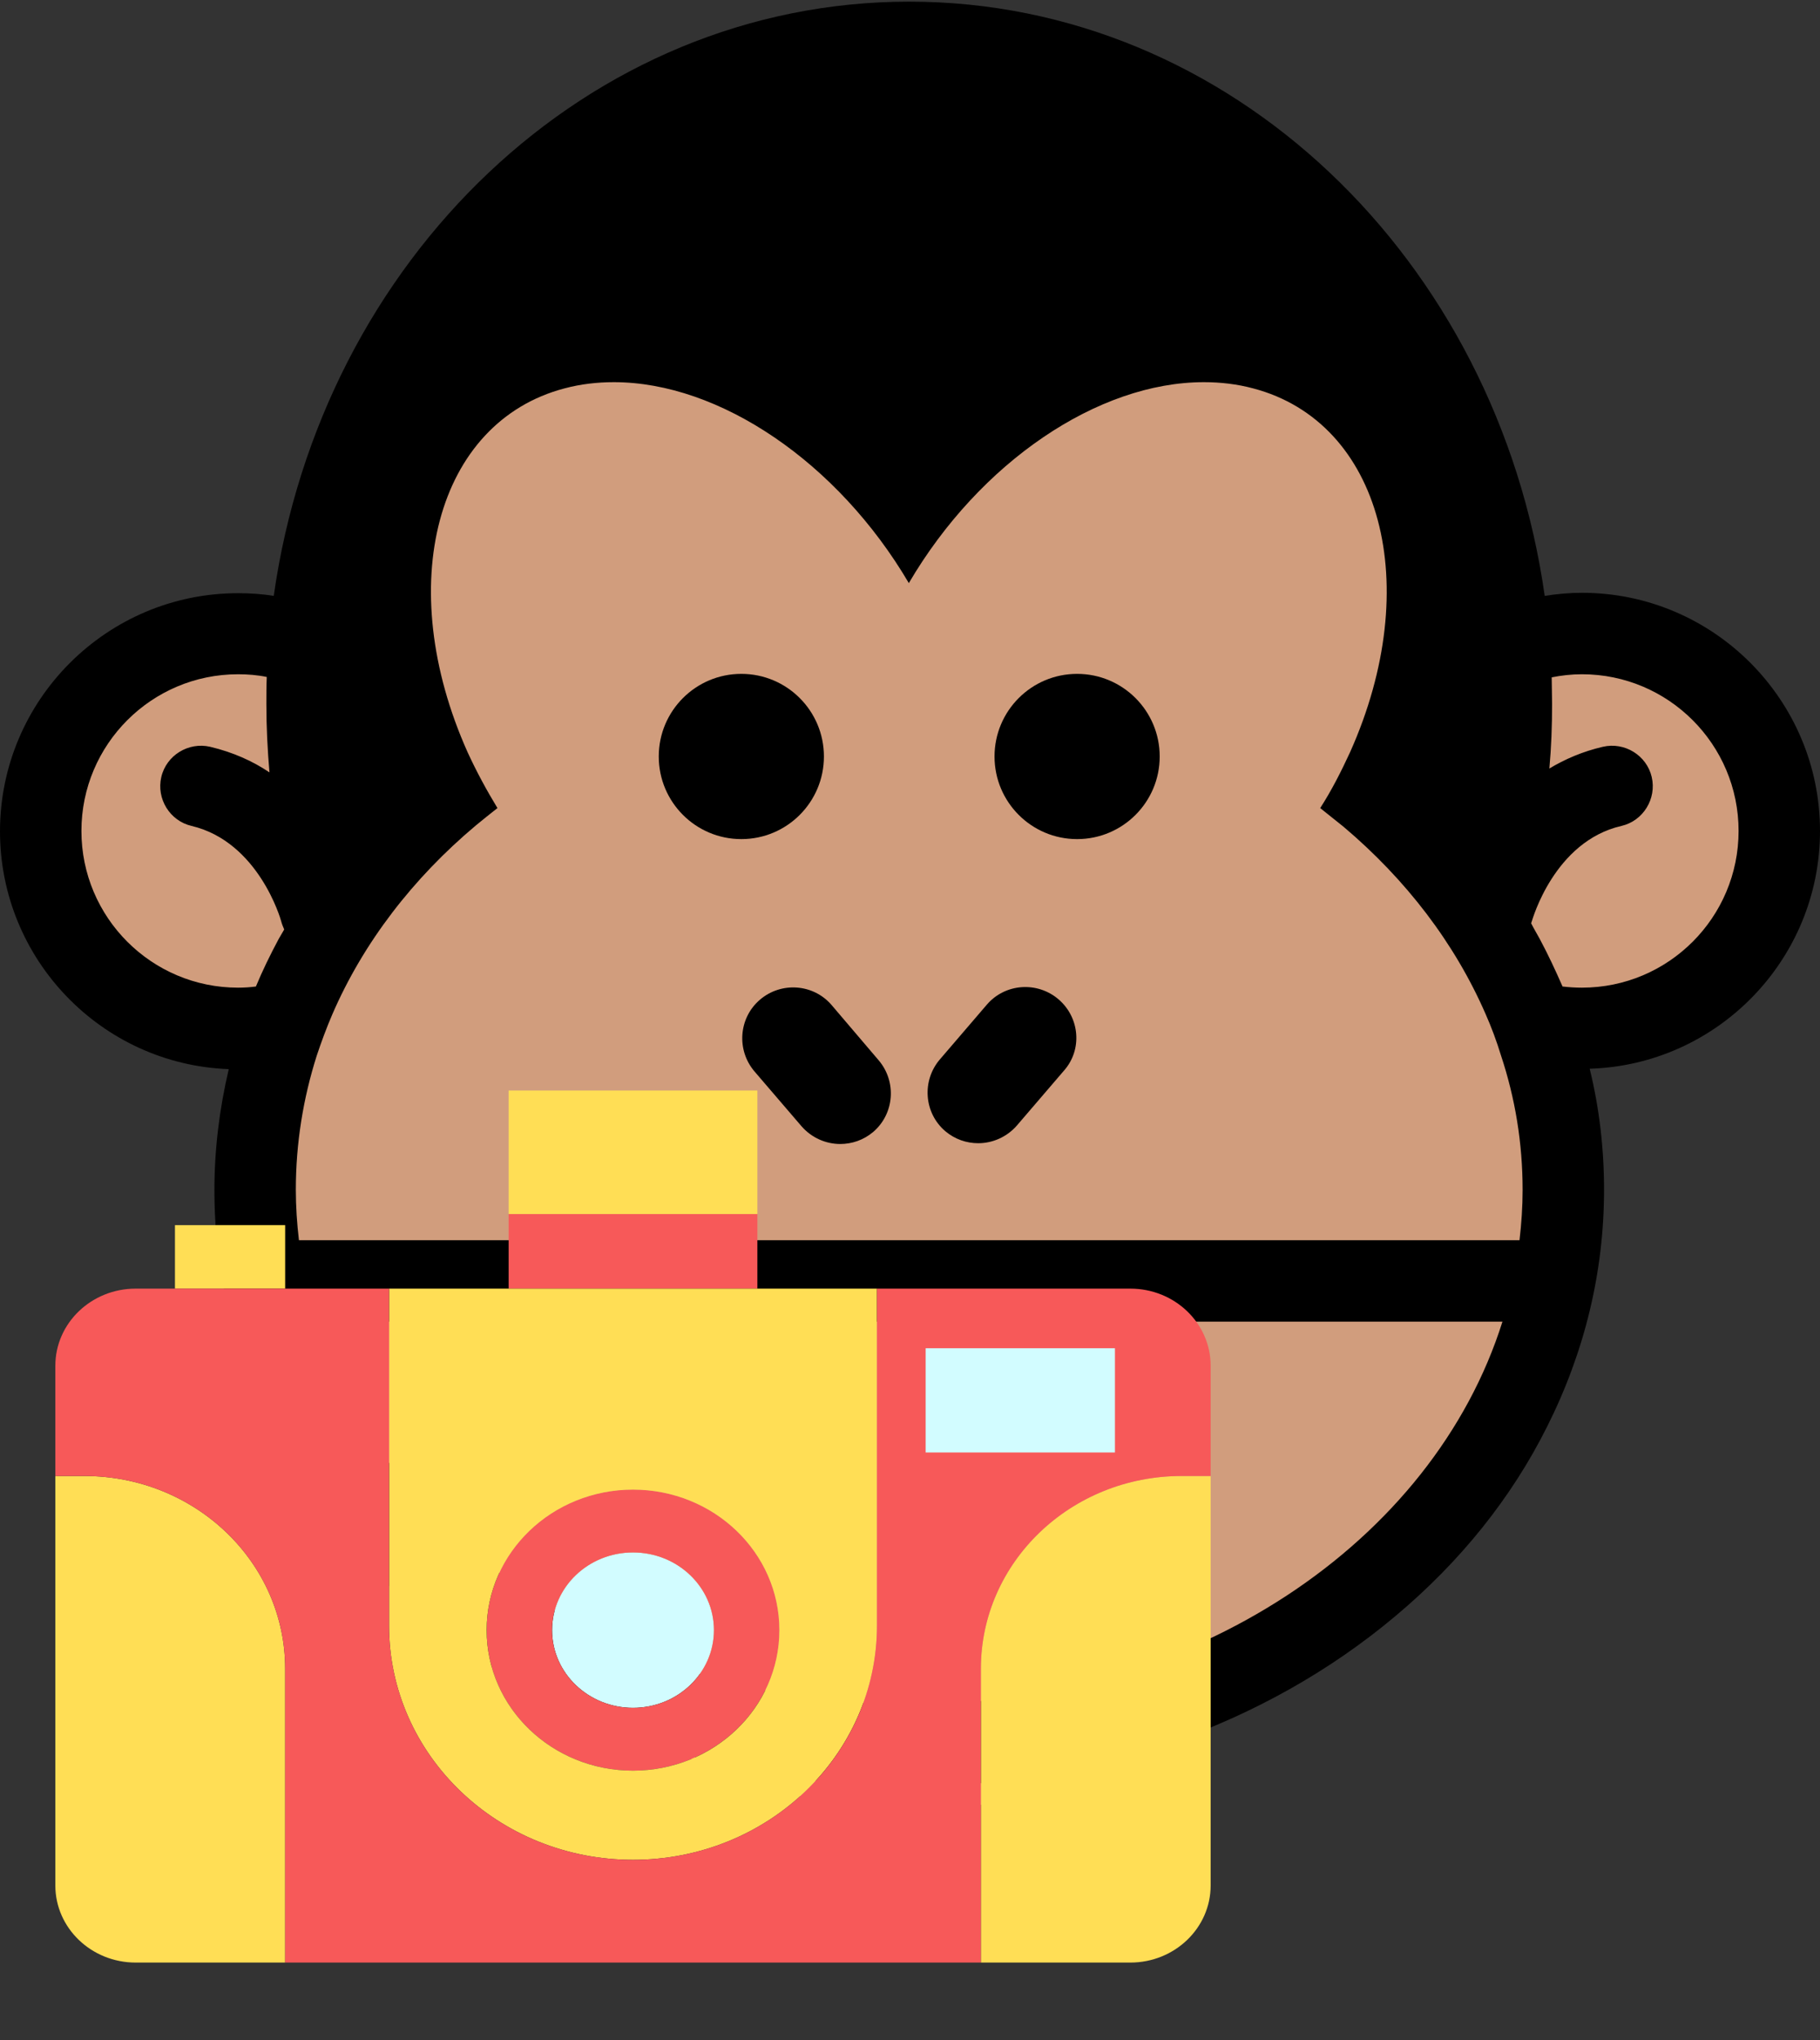 <?xml version="1.0" encoding="UTF-8" standalone="no"?>
<!-- Generator: Adobe Illustrator 16.0.0, SVG Export Plug-In . SVG Version: 6.00 Build 0)  -->

<svg
   xmlns:dc="http://purl.org/dc/elements/1.1/"
   xmlns:cc="http://creativecommons.org/ns#"
   xmlns:rdf="http://www.w3.org/1999/02/22-rdf-syntax-ns#"
   xmlns:svg="http://www.w3.org/2000/svg"
   xmlns="http://www.w3.org/2000/svg"
   xmlns:sodipodi="http://sodipodi.sourceforge.net/DTD/sodipodi-0.dtd"
   xmlns:inkscape="http://www.inkscape.org/namespaces/inkscape"
   version="1.1"
   id="Capa_1"
   x="0px"
   y="0px"
   width="469.4"
   height="526"
   viewBox="0 0 469.4 526"
   xml:space="preserve"
   inkscape:version="0.91 r13725"
   sodipodi:docname="chimp9.svg"><rect x="0" y="0" width="469.4" height="526" fill="#333333" stroke="none"/><defs
     id="defs9771" /><sodipodi:namedview
     pagecolor="#ffffff"
     bordercolor="#666666"
     borderopacity="1"
     objecttolerance="10"
     gridtolerance="10"
     guidetolerance="10"
     inkscape:pageopacity="0"
     inkscape:pageshadow="2"
     inkscape:window-width="2560"
     inkscape:window-height="1404"
     id="namedview9769"
     showgrid="false"
     inkscape:zoom="2.011078"
     inkscape:cx="0.9944974"
     inkscape:cy="295.52558"
     inkscape:window-x="0"
     inkscape:window-y="36"
     inkscape:window-maximized="1"
     inkscape:current-layer="Capa_1"
     fit-margin-top="0"
     fit-margin-left="0"
     fit-margin-right="0"
     fit-margin-bottom="20" /><path
     inkscape:connector-curvature="0"
     style="fill:#d19d7d;fill-opacity:1;fill-rule:evenodd;stroke:none;stroke-width:1.352px;stroke-linecap:butt;stroke-linejoin:miter;stroke-opacity:1"
     d="m 235.943,39.62 a 168.639,213.391 0 0 0 -154.271,127.529 47.808,50.543 0 0 0 -20.51,-4.957 47.808,50.543 0 0 0 -47.809,50.543 47.808,50.543 0 0 0 47.809,50.543 47.808,50.543 0 0 0 6.416,-0.518 168.639,213.391 0 0 0 168.365,203.643 168.639,213.391 0 0 0 168.309,-205.023 47.808,50.543 0 0 0 2.992,0.158 47.808,50.543 0 0 0 47.809,-50.543 47.808,50.543 0 0 0 -47.809,-50.543 47.808,50.543 0 0 0 -18.156,3.828 A 168.639,213.391 0 0 0 235.943,39.62 Z"
     id="path3395" /><g
     id="g9727"
     transform="translate(0,-4.226)"><path
       d="m 469.4,218.45 c 0,-33.8 -27.5,-61.4 -61.4,-61.4 -3.3,0 -6.5,0.3 -9.6,0.8 -12.3,-86.8 -81,-153.2 -163.9,-153.2 -82.9,0 -151.6,66.4 -163.9,153.2 -3,-0.5 -6.1,-0.7 -9.2,-0.7 -33.8,0 -61.4,27.5 -61.4,61.4 0,33 26.2,60.1 59,61.3 -2.4,10.2 -3.7,20.601 -3.7,31.2 0,21.199 4.9,41.8 14.7,61.1 9.3,18.4 22.4,34.8 39.1,48.8 33.6,28.2 78.2,43.801 125.3,43.801 47.1,0 91.8,-15.601 125.5,-43.9 16.7,-14 29.899,-30.4 39.1,-48.8 9.7,-19.301 14.7,-39.9 14.7,-61.1 0,-10.601 -1.2,-21 -3.7,-31.201 32.9,-1 59.4,-28.1 59.4,-61.3 z m -76.7,92.501 c 0,4.399 -0.3,8.699 -0.8,13 l -50.4,0 -214,0 -50.4,0 c -0.5,-4.301 -0.8,-8.601 -0.8,-13 0,-12 1.9,-23.601 5.4,-34.601 1.2,-3.601 2.5,-7.101 4,-10.601 8,-18.5 20.8,-35.1 37,-48.699 1.8,-1.5 3.7,-3 5.6,-4.5 -2.8,-4.6 -5.4,-9.4 -7.7,-14.4 -19.3,-43.1 -8.1,-85.1 25,-93.8 4.1,-1.1 8.4,-1.6 12.7,-1.6 27.3,0 57.8,20.7 76.1,51.8 18.3,-31.2 48.8,-51.8 76.1,-51.8 4.3,0 8.601,0.5 12.7,1.6 33.1,8.7 44.3,50.7 25,93.8 -2.3,5 -4.8,9.9 -7.7,14.4 2,1.6 4,3.2 6,4.8 16.101,13.6 28.7,30 36.7,48.399 1.5,3.4 2.8,6.9 3.9,10.5 3.7,11.101 5.6,22.702 5.6,34.702 z m -237.2,34 158.101,0 73.899,0 c -17.899,56.8 -79.6,98.699 -153,98.699 -73.4,0 -135.1,-41.899 -153,-98.699 l 74,0 0,0 z M 61.4,258.85 c -22.3,0 -40.4,-18.101 -40.4,-40.4 0,-22.3 18.1,-40.4 40.4,-40.4 2.5,0 5,0.2 7.4,0.7 -0.1,2.3 -0.1,4.6 -0.1,7 0,6 0.3,11.8 0.8,17.6 -4.3,-2.9 -9.4,-5.2 -15.3,-6.6 -5.6,-1.3 -11.3,2.2 -12.6,7.8 -1.3,5.6 2.2,11.3 7.8,12.6 17.3,4.1 23,24.1 23.1,24.5 0.2,0.801 0.5,1.5 0.8,2.2 -0.5,0.8 -0.9,1.601 -1.4,2.399 -2.2,4.101 -4.2,8.201 -5.9,12.301 -1.5,0.2 -3,0.3 -4.6,0.3 z m 346.6,0 c -1.7,0 -3.3,-0.101 -5,-0.3 -1.8,-4.1 -3.7,-8.2 -5.899,-12.301 -0.7,-1.299 -1.5,-2.6 -2.2,-4 0.1,-0.199 0.1,-0.399 0.2,-0.6 0.1,-0.199 5.699,-20.5 23.1,-24.5 5.6,-1.3 9.1,-7 7.8,-12.6 -1.3,-5.6 -7,-9.1 -12.6,-7.8 -5.2,1.2 -9.8,3.2 -13.8,5.6 0.5,-5.5 0.699,-11 0.699,-16.6 0,-2.3 -0.1,-4.6 -0.1,-6.9 2.5,-0.5 5.1,-0.8 7.8,-0.8 22.3,0 40.4,18.1 40.4,40.4 0,22.301 -18.1,40.401 -40.4,40.401 z"
       id="path9729"
       inkscape:connector-curvature="0" /><path
       d="m 214.5,263.35 c -4.7,-5.5 -13,-6.101 -18.5,-1.399 -5.5,4.699 -6.1,13 -1.4,18.5 l 12.1,14.1 c 2.6,3 6.3,4.6 10,4.6 3,0 6,-1 8.5,-3.1 5.5,-4.7 6.1,-13 1.4,-18.5 L 214.5,263.35 Z"
       id="path9731"
       inkscape:connector-curvature="0" /><path
       d="m 273,261.85 c -5.5,-4.7 -13.8,-4.101 -18.5,1.399 l -12.1,14.101 c -4.7,5.5 -4.1,13.8 1.4,18.5 2.5,2.101 5.5,3.101 8.5,3.101 3.699,0 7.399,-1.601 10,-4.601 l 12.1,-14.101 c 4.8,-5.399 4.1,-13.699 -1.4,-18.399 z"
       id="path9733"
       inkscape:connector-curvature="0" /><circle
       cx="191.2"
       cy="199.25"
       r="21.3"
       id="circle9735" /><circle
       cx="277.801"
       cy="199.25"
       r="21.3"
       id="circle9737" /></g><g
     id="g9739"
     transform="translate(0,-4.226)" /><g
     id="g9741"
     transform="translate(0,-4.226)" /><g
     id="g9743"
     transform="translate(0,-4.226)" /><g
     id="g9745"
     transform="translate(0,-4.226)" /><g
     id="g9747"
     transform="translate(0,-4.226)" /><g
     id="g9749"
     transform="translate(0,-4.226)" /><g
     id="g9751"
     transform="translate(0,-4.226)" /><g
     id="g9753"
     transform="translate(0,-4.226)" /><g
     id="g9755"
     transform="translate(0,-4.226)" /><g
     id="g9757"
     transform="translate(0,-4.226)" /><g
     id="g9759"
     transform="translate(0,-4.226)" /><g
     id="g9761"
     transform="translate(0,-4.226)" /><g
     id="g9763"
     transform="translate(0,-4.226)" /><g
     id="g9765"
     transform="translate(0,-4.226)" /><g
     id="g9767"
     transform="translate(0,-4.226)" /><g
     transform="matrix(0.718,0,0,0.689,14.272,250.578)"
     id="g10741"><rect
       x="42.97"
       y="94.728"
       style="fill:#ffde55"
       width="39.58"
       height="23.75"
       id="rect10743" /><polygon
       style="fill:#f75959"
       points="163.405,90.569 251.605,90.569 252.175,90.569 252.175,118.478 182.345,118.478 162.835,118.478 162.835,90.569 "
       id="polygon10745" /><polygon
       style="fill:#ffde55"
       points="251.605,90.569 163.405,90.569 162.835,90.569 162.835,44.352 252.175,44.352 252.175,90.569 "
       id="polygon10747" /><path
       inkscape:connector-curvature="0"
       style="fill:#d2fcff"
       d="m 207.5,217.188 c 16.06,0 29.08,13.01 29.08,29.07 0,16.06 -13.02,29.07 -29.08,29.07 -16.05,0 -29.07,-13.01 -29.07,-29.07 0,-16.06 13.02,-29.07 29.07,-29.07 z"
       id="path10749" /><path
       inkscape:connector-curvature="0"
       style="fill:#f75959"
       d="m 207.5,193.678 c 29.04,0 52.59,23.54 52.59,52.58 0,29.04 -23.55,52.58 -52.59,52.58 -29.04,0 -52.58,-23.54 -52.58,-52.58 0,-29.04 23.54,-52.58 52.58,-52.58 z m 29.08,52.58 c 0,-16.06 -13.02,-29.07 -29.08,-29.07 -16.05,0 -29.07,13.01 -29.07,29.07 0,16.06 13.02,29.07 29.07,29.07 16.06,0 29.08,-13.01 29.08,-29.07 z"
       id="path10751" /><path
       inkscape:connector-curvature="0"
       style="fill:#ffde55"
       d="m 295.14,118.478 0,126.08 c 0,48.4 -39.24,87.64 -87.64,87.64 -48.39,0 -87.63,-39.24 -87.63,-87.64 l 0,-126.08 155.76,0 19.51,0 z m -35.05,127.78 c 0,-29.04 -23.55,-52.58 -52.59,-52.58 -29.04,0 -52.58,23.54 -52.58,52.58 0,29.04 23.54,52.58 52.58,52.58 29.04,0 52.59,-23.54 52.59,-52.58 z"
       id="path10753" /><path
       inkscape:connector-curvature="0"
       style="fill:#ffde55"
       d="m 415,188.588 0,153.2 c 0,15.94 -12.92,28.86 -28.86,28.86 l -53.68,0 0,-1.13 0,-108.83 c 0,-39.82 32.28,-72.1 72.1,-72.1 l 10.44,0 0,0 z"
       id="path10755" /><path
       inkscape:connector-curvature="0"
       style="fill:#ffde55"
       d="m 82.55,369.518 0,1.13 -53.69,0 C 12.93,370.648 0,357.728 0,341.788 l 0,-153.2 10.45,0 c 39.82,0 72.1,32.28 72.1,72.1 0,0 0,108.83 0,108.83 z"
       id="path10757" /><path
       inkscape:connector-curvature="0"
       style="fill:#f75959"
       d="m 415,147.338 0,41.25 -10.44,0 c -39.82,0 -72.1,32.28 -72.1,72.1 l 0,108.83 0,1.13 -249.91,0 0,-1.13 0,-108.83 c 0,-39.82 -32.28,-72.1 -72.1,-72.1 l -10.45,0 0,-41.25 c 0,-15.94 12.93,-28.86 28.86,-28.86 l 14.11,0 39.58,0 37.32,0 0,126.08 c 0,48.4 39.24,87.64 87.63,87.64 48.4,0 87.64,-39.24 87.64,-87.64 l 0,-126.08 69.83,0 21.17,0 c 15.94,0 28.86,12.92 28.86,28.86 z"
       id="path10759" /><rect
       x="312.62"
       y="140.788"
       style="fill:#d2fcff"
       width="68"
       height="39"
       id="rect10761" /></g><g
     transform="matrix(0.718,0,0,0.689,14.272,250.578)"
     id="g10763" /><g
     transform="matrix(0.718,0,0,0.689,14.272,250.578)"
     id="g10765" /><g
     transform="matrix(0.718,0,0,0.689,14.272,250.578)"
     id="g10767" /><g
     transform="matrix(0.718,0,0,0.689,14.272,250.578)"
     id="g10769" /><g
     transform="matrix(0.718,0,0,0.689,14.272,250.578)"
     id="g10771" /><g
     transform="matrix(0.718,0,0,0.689,14.272,250.578)"
     id="g10773" /><g
     transform="matrix(0.718,0,0,0.689,14.272,250.578)"
     id="g10775" /><g
     transform="matrix(0.718,0,0,0.689,14.272,250.578)"
     id="g10777" /><g
     transform="matrix(0.718,0,0,0.689,14.272,250.578)"
     id="g10779" /><g
     transform="matrix(0.718,0,0,0.689,14.272,250.578)"
     id="g10781" /><g
     transform="matrix(0.718,0,0,0.689,14.272,250.578)"
     id="g10783" /><g
     transform="matrix(0.718,0,0,0.689,14.272,250.578)"
     id="g10785" /><g
     transform="matrix(0.718,0,0,0.689,14.272,250.578)"
     id="g10787" /><g
     transform="matrix(0.718,0,0,0.689,14.272,250.578)"
     id="g10789" /><g
     transform="matrix(0.718,0,0,0.689,14.272,250.578)"
     id="g10791" /></svg>